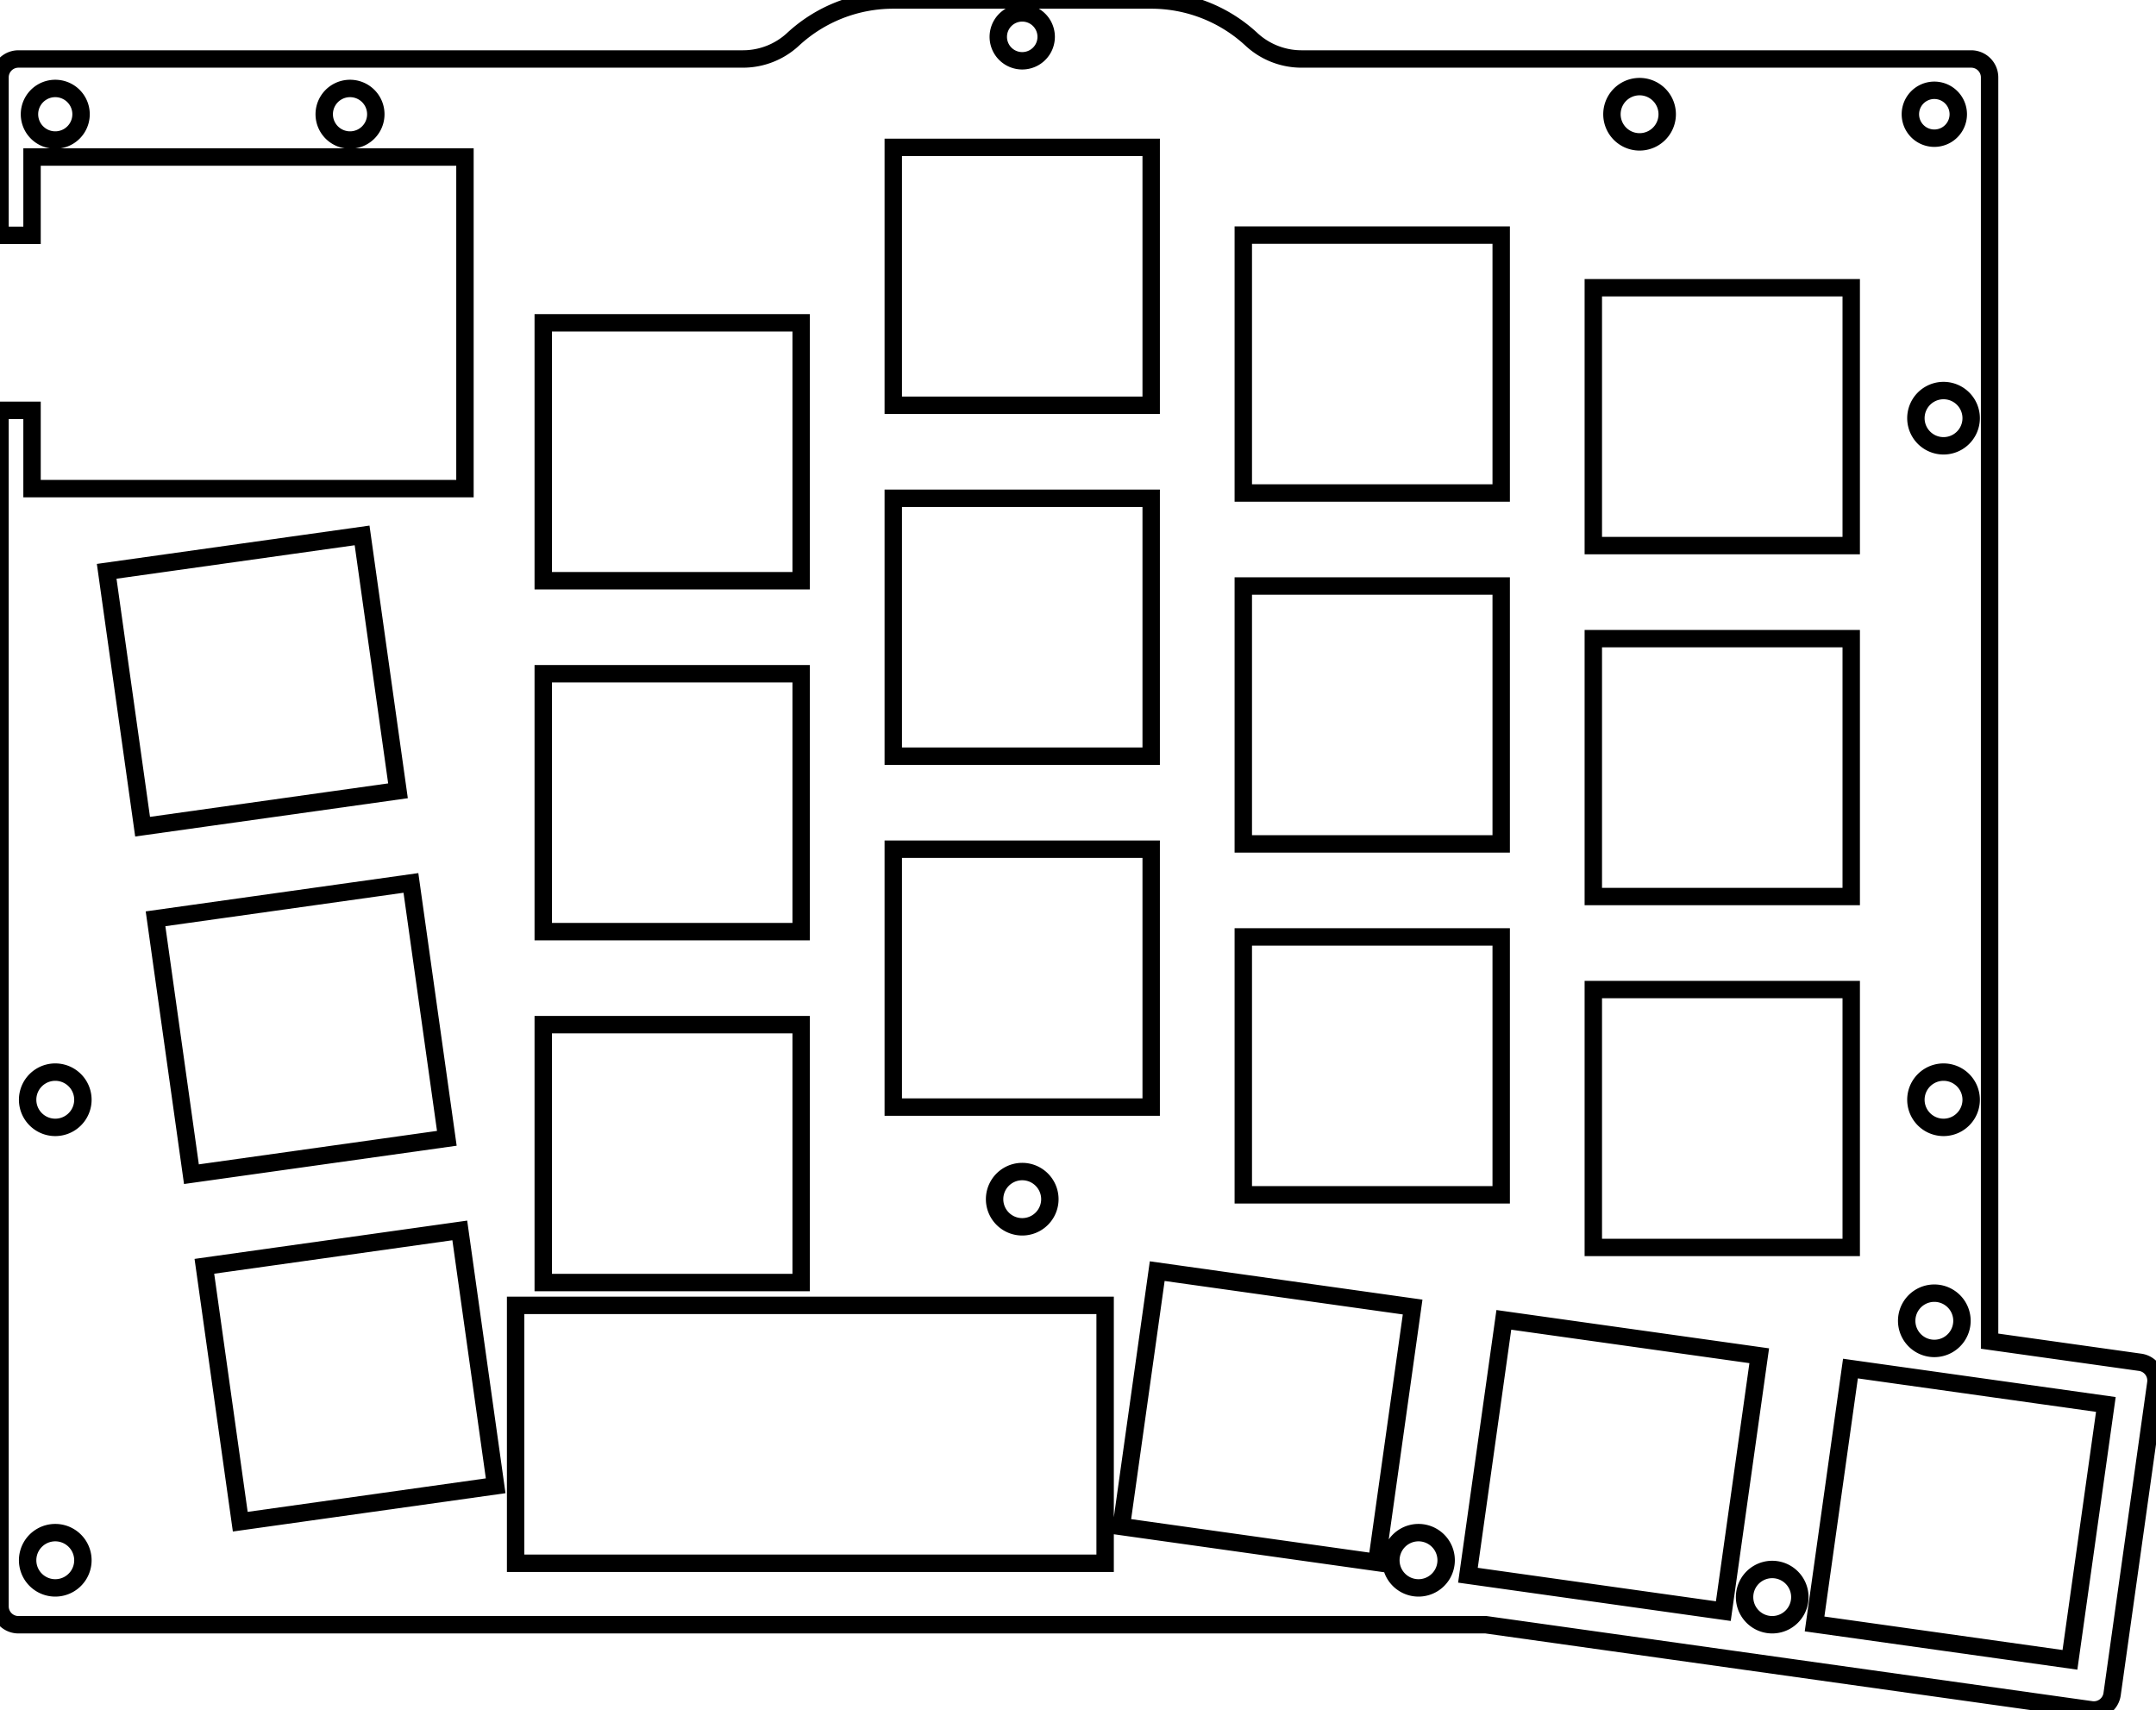 <svg width="117.033mm" height="92.83mm" viewBox="0 0 117.033 92.83" xmlns="http://www.w3.org/2000/svg"><g id="svgGroup" stroke-linecap="round" fill-rule="evenodd" font-size="9pt" stroke="#000" stroke-width="0.25mm" fill="none" style="stroke:#000;stroke-width:0.25mm;fill:none"><path d="M 1 88.202 L 80.661 88.202 L 113.521 92.82 A 1 1 0 0 0 114.651 91.969 L 117.023 75.085 A 1 1 0 0 0 116.172 73.955 L 108 72.807 L 108 4.202 A 1 1 0 0 0 107 3.202 L 70.65 3.202 A 4 4 0 0 1 67.93 2.134 A 8 8 0 0 0 62.489 0 L 48.489 0 A 8 8 0 0 0 43.049 2.134 A 4 4 0 0 1 40.329 3.202 L 1 3.202 A 1 1 0 0 0 0 4.202 L 0 12.775 L 1.739 12.775 L 1.739 8.525 L 25.239 8.525 L 25.239 26.525 L 1.739 26.525 L 1.739 22.275 L 0 22.275 L 0 87.202 A 1 1 0 0 0 1 88.202 Z M 27.989 84.865 L 59.989 84.865 L 59.989 70.865 L 27.989 70.865 L 27.989 84.865 Z M 13.042 82.608 L 26.906 80.659 L 24.958 66.796 L 11.094 68.744 L 13.042 82.608 Z M 10.391 63.743 L 24.255 61.795 L 22.306 47.931 L 8.443 49.879 L 10.391 63.743 Z M 7.74 44.878 L 21.604 42.93 L 19.655 29.066 L 5.791 31.015 L 7.74 44.878 Z M 60.868 82.87 L 74.732 84.819 L 76.681 70.955 L 62.817 69.006 L 60.868 82.87 Z M 79.683 85.514 L 93.547 87.463 L 95.496 73.599 L 81.632 71.651 L 79.683 85.514 Z M 98.499 88.159 L 112.362 90.107 L 114.311 76.243 L 100.447 74.295 L 98.499 88.159 Z M 29.489 69.625 L 43.489 69.625 L 43.489 55.625 L 29.489 55.625 L 29.489 69.625 Z M 29.489 50.575 L 43.489 50.575 L 43.489 36.575 L 29.489 36.575 L 29.489 50.575 Z M 29.489 31.525 L 43.489 31.525 L 43.489 17.525 L 29.489 17.525 L 29.489 31.525 Z M 48.489 60.1 L 62.489 60.1 L 62.489 46.1 L 48.489 46.1 L 48.489 60.1 Z M 48.489 41.05 L 62.489 41.05 L 62.489 27.05 L 48.489 27.05 L 48.489 41.05 Z M 48.489 22 L 62.489 22 L 62.489 8 L 48.489 8 L 48.489 22 Z M 67.489 64.862 L 81.489 64.862 L 81.489 50.862 L 67.489 50.862 L 67.489 64.862 Z M 67.489 45.812 L 81.489 45.812 L 81.489 31.812 L 67.489 31.812 L 67.489 45.812 Z M 67.489 26.762 L 81.489 26.762 L 81.489 12.762 L 67.489 12.762 L 67.489 26.762 Z M 86.489 67.72 L 100.489 67.72 L 100.489 53.72 L 86.489 53.72 L 86.489 67.72 Z M 86.489 48.67 L 100.489 48.67 L 100.489 34.67 L 86.489 34.67 L 86.489 48.67 Z M 86.489 29.62 L 100.489 29.62 L 100.489 15.62 L 86.489 15.62 L 86.489 29.62 Z M 89 6.202 m -1.5 0 a 1.5 1.5 0 0 1 3 0 a 1.5 1.5 0 0 1 -3 0 z M 3 59.702 m -1.5 0 a 1.5 1.5 0 0 1 3 0 a 1.5 1.5 0 0 1 -3 0 z M 77 84.702 m -1.5 0 a 1.5 1.5 0 0 1 3 0 a 1.5 1.5 0 0 1 -3 0 z M 105.5 59.702 m -1.5 0 a 1.5 1.5 0 0 1 3 0 a 1.5 1.5 0 0 1 -3 0 z M 105.5 22.702 m -1.5 0 a 1.5 1.5 0 0 1 3 0 a 1.5 1.5 0 0 1 -3 0 z M 55.489 65.1 m -1.5 0 a 1.5 1.5 0 0 1 3 0 a 1.5 1.5 0 0 1 -3 0 z M 105 71.702 m -1.5 0 a 1.5 1.5 0 0 1 3 0 a 1.5 1.5 0 0 1 -3 0 z M 96.2 86.702 m -1.5 0 a 1.5 1.5 0 0 1 3 0 a 1.5 1.5 0 0 1 -3 0 z M 3 84.702 m -1.5 0 a 1.5 1.5 0 0 1 3 0 a 1.5 1.5 0 0 1 -3 0 z M 19 6.202 m -1.4 0 a 1.4 1.4 0 0 1 2.8 0 a 1.4 1.4 0 0 1 -2.8 0 z M 3 6.202 m -1.4 0 a 1.4 1.4 0 0 1 2.8 0 a 1.4 1.4 0 0 1 -2.8 0 z M 55.489 2 m -1.3 0 a 1.3 1.3 0 0 1 2.6 0 a 1.3 1.3 0 0 1 -2.6 0 z M 105 6.202 m -1.3 0 a 1.3 1.3 0 0 1 2.6 0 a 1.3 1.3 0 0 1 -2.6 0 z" vector-effect="non-scaling-stroke"/></g></svg>